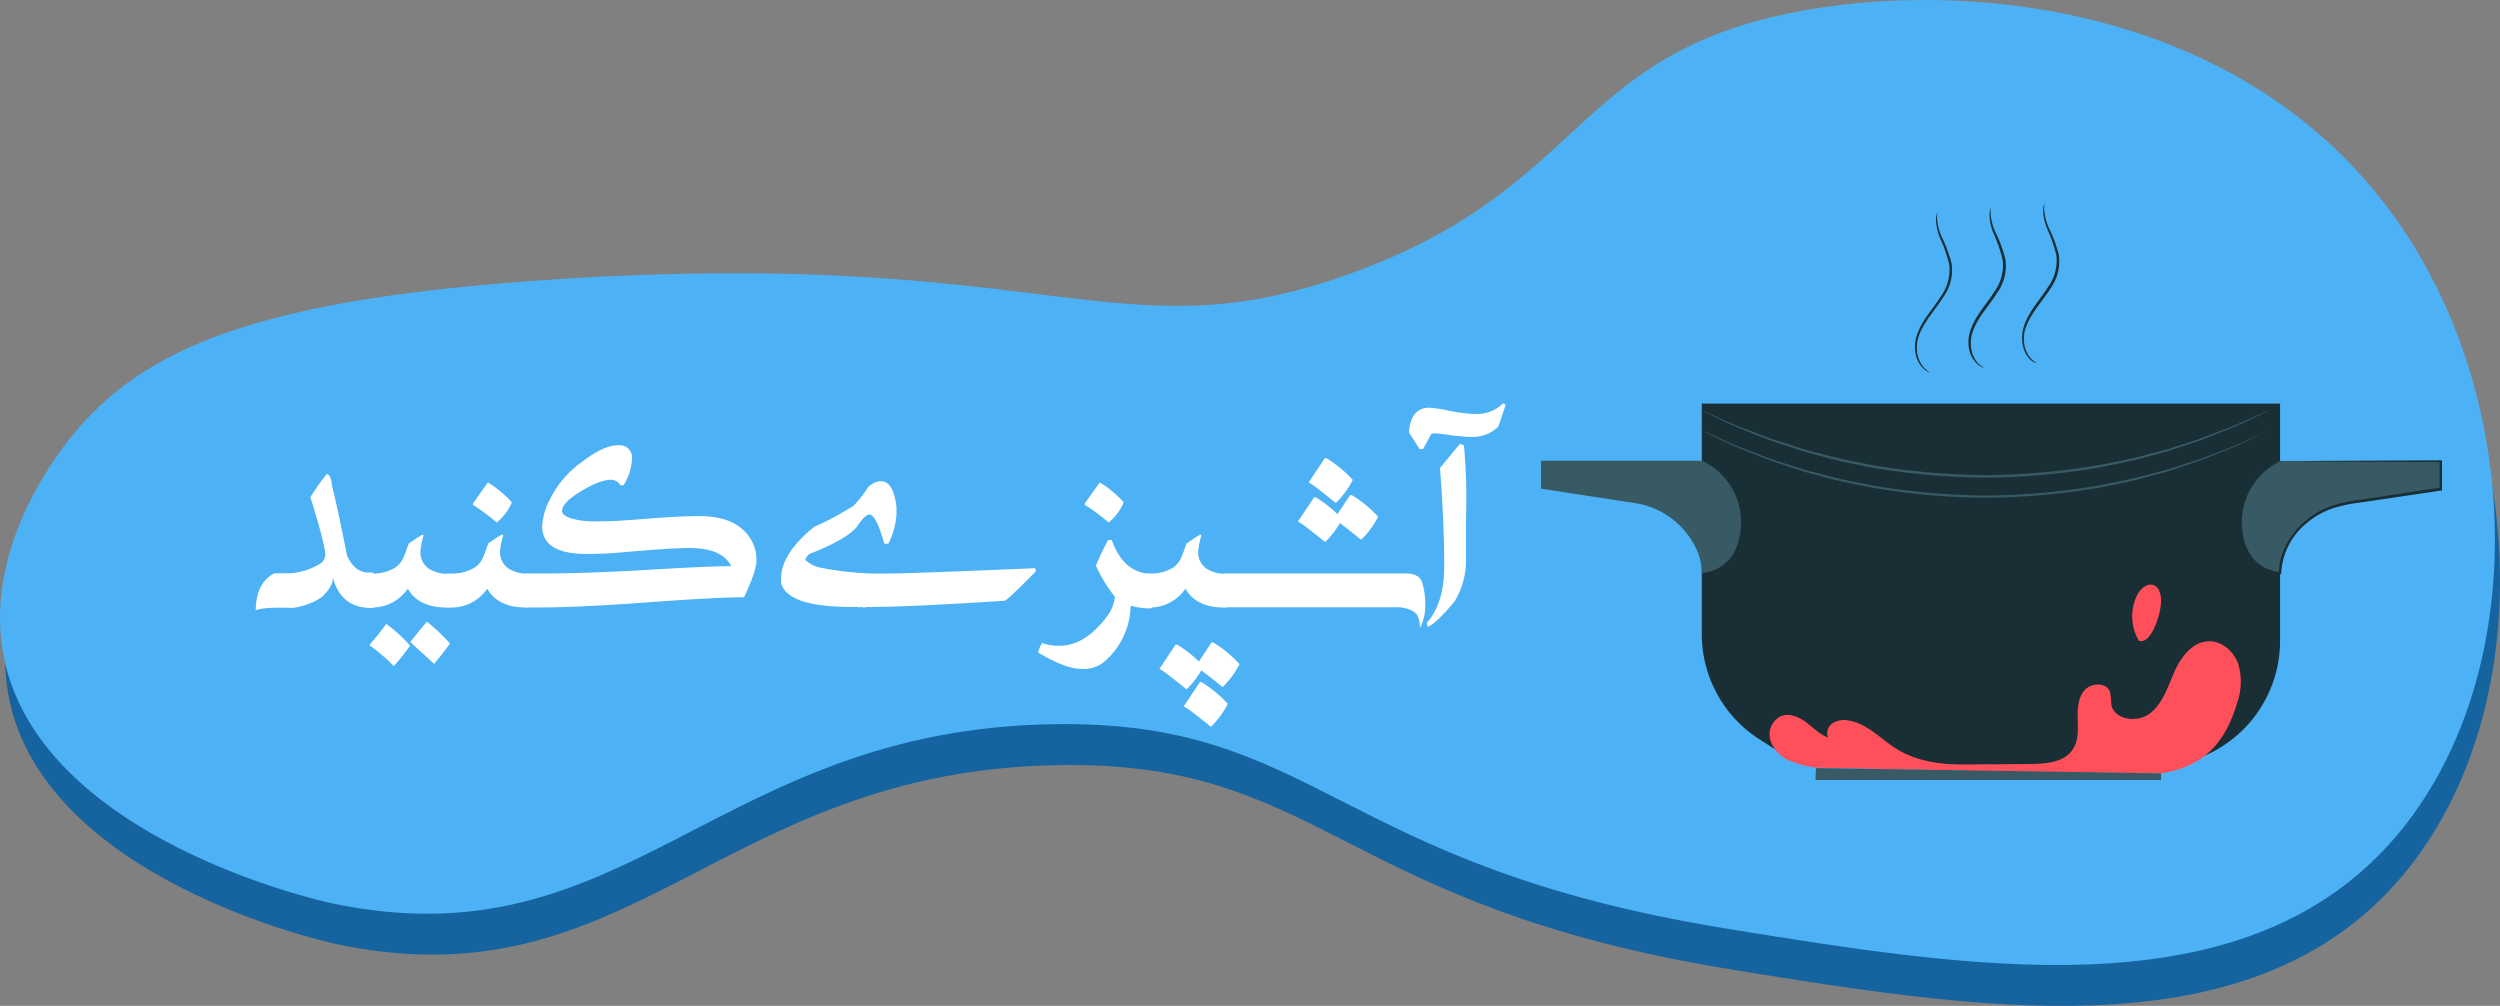 <svg xmlns="http://www.w3.org/2000/svg" width="668.503" height="268.971" viewBox="0 0 668.503 268.971"><rect x="0" y="0" width="668.503" height="268.971" fill="#808080" stroke="none"/><g transform="translate(-0.002 -0.002)"><g transform="translate(0.002 0.002)"><path d="M643.378,69.013C602.861,9.025,525.918,1.887,479.289,11.582c-58.1,12.06-54.7,47.23-117.6,69.738-62.162,22.22-79.159-7.234-211.947,1.367-78.639,5.087-110.322,17.845-129.9,42.389-5.073,6.345-23.41,31.122-17.776,58.8,9.8,48.215,84.177,64.924,87.514,65.635,78.995,16.737,102.336-46.287,192.8-47.859,71.214-1.244,74.4,37.522,180.5,54.7,65.088,10.529,134.238,21.714,175.028-20.511C676.5,195.853,677.945,120.195,643.378,69.013Z" transform="translate(0.365 2.937)" fill="#15649f"/><path d="M642.377,61.013C601.861,1.025,524.918-6.113,478.289,3.582c-58.1,12.06-54.7,47.23-117.6,69.738-62.162,22.22-79.159-7.234-211.947,1.367-78.639,5.087-110.322,17.845-129.9,42.389-5.073,6.345-23.41,31.122-17.776,58.8,9.8,48.215,84.177,64.924,87.514,65.635,78.995,16.737,102.336-46.287,192.8-47.859,71.214-1.244,74.4,37.522,180.5,54.7,65.088,10.529,134.238,21.714,175.027-20.511C675.5,187.853,676.945,112.195,642.377,61.013Z" transform="translate(-0.002 -0.002)" fill="#4db2f5"/><path d="M487.43,78.93v63.447A33.458,33.458,0,0,1,473.418,169.6l0,0a33.406,33.406,0,0,1-19.458,6.235H369.177a33.537,33.537,0,0,1-17.922-5.193l-2.89-1.849a33.433,33.433,0,0,1-15.575-28.237V78.93Z" transform="translate(122.265 28.996)" fill="#1a2e35"/><path d="M344.341,90.1H301.35v7.466l24.8,3.815A21.728,21.728,0,0,1,343,113.934a15.656,15.656,0,0,1,1.367,6.167s8.751-.15,10.242-10.6l.082-.629a18.091,18.091,0,0,0-10.064-18.665Z" transform="translate(110.714 33.1)" fill="#375a64"/><path d="M448.7,90.14h42.991v7.466l-24.8,3.815a21.728,21.728,0,0,0-16.846,12.553,15.89,15.89,0,0,0-1.367,6.167s-8.751-.15-10.242-10.6l-.082-.629a18.1,18.1,0,0,1,10.105-18.665Z" transform="translate(160.992 33.115)" fill="#375a64"/><path d="M448.764,90.18a6.277,6.277,0,0,1-.629.383,19.529,19.529,0,0,0-1.8,1.121,18.473,18.473,0,0,0-5.388,5.866,17.981,17.981,0,0,0-2.174,11.91,13.4,13.4,0,0,0,2.858,6.837,10.474,10.474,0,0,0,7.138,3.583l-.315.314a16.163,16.163,0,0,1,1.8-7.275,20.428,20.428,0,0,1,4.841-6.317,22.371,22.371,0,0,1,7.165-4.307,40.832,40.832,0,0,1,8.437-1.8l21.017-3.213-.287.342V90.153l.315.328-30.958-.137-8.861-.082H449.57a4.867,4.867,0,0,1-.82,0,4.5,4.5,0,0,1,.793,0h2.338l8.833-.1,31.026-.137h.328v8.081h-.287l-20.976,3.118a40.447,40.447,0,0,0-8.3,1.75,21.878,21.878,0,0,0-6.946,4.1,18.364,18.364,0,0,0-6.481,13.072v.342h-.315a10.939,10.939,0,0,1-7.575-3.829,13.783,13.783,0,0,1-2.94-7.138,18.2,18.2,0,0,1,2.379-12.17,17.939,17.939,0,0,1,5.565-5.839,14.85,14.85,0,0,1,1.873-1.053A2.885,2.885,0,0,1,448.764,90.18Z" transform="translate(160.931 33.075)" fill="#1a2e35"/><path d="M484.726,80.16a2.049,2.049,0,0,1-.356.205l-1.067.547-4.1,2.01-3.008,1.367c-1.108.492-2.338.957-3.651,1.5-2.639,1.039-5.593,2.366-9.011,3.4l-5.319,1.764c-1.86.6-3.842,1.053-5.866,1.627-4.1,1.19-8.451,2-13.072,2.954a186.935,186.935,0,0,1-30.589,2.735A186.989,186.989,0,0,1,378.1,95.543c-4.622-.957-9.052-1.764-13.086-2.954-2.024-.561-4.006-1.012-5.852-1.614l-5.333-1.764c-3.419-1.039-6.372-2.366-9.011-3.4-1.367-.533-2.543-1-3.651-1.5l-3.008-1.367-4.1-2.01-1.067-.533a2.05,2.05,0,0,1-.356-.205,1.956,1.956,0,0,1,.4.137l1.094.479,4.13,1.873,3.09,1.367c1.108.465,2.352.916,3.665,1.367,2.653,1,5.606,2.284,9.025,3.3l5.319,1.709c1.86.588,3.829,1.026,5.852,1.573,4.1,1.162,8.437,1.955,13.045,2.885a190.657,190.657,0,0,0,30.479,2.735,188.794,188.794,0,0,0,30.466-2.735c4.608-.93,9.025-1.709,13.045-2.872,2.024-.547,4.007-.985,5.852-1.573l5.319-1.723c3.419-1.012,6.372-2.3,9.025-3.3,1.367-.52,2.557-.971,3.678-1.449l3.008-1.367c1.778-.793,3.186-1.367,4.184-1.887l1.094-.465Z" transform="translate(122.206 29.448)" fill="#375a64"/><path d="M484.8,84a1.518,1.518,0,0,1-.355.205l-1.067.533-4.1,2.01L476.278,88.2c-1.121.492-2.352.957-3.665,1.49-2.639,1.039-5.593,2.366-9.011,3.4l-5.347,1.846c-1.86.6-3.842,1.053-5.866,1.614-4.1,1.19-8.451,2.01-13.072,2.954a186.881,186.881,0,0,1-30.589,2.735,185.43,185.43,0,0,1-30.589-2.735c-4.622-.944-9.039-1.75-13.086-2.94-2.024-.561-3.993-1.012-5.852-1.614l-5.319-1.778c-3.419-1.039-6.386-2.366-9.025-3.391-1.367-.547-2.543-1.012-3.651-1.5l-2.995-1.367-4.1-2.01-1.067-.533c-.232-.123-.356-.191-.342-.205a1.367,1.367,0,0,1,.383.137l1.094.479,4.184,1.873c.916.424,1.914.889,3.022,1.367s2.352.93,3.665,1.449c2.653.985,5.606,2.284,9.025,3.282l5.319,1.723c1.86.588,3.842,1.026,5.852,1.573,4.034,1.162,8.437,1.942,13.059,2.872a190.29,190.29,0,0,0,30.466,2.735,190.22,190.22,0,0,0,30.466-2.735c4.622-.93,9.025-1.723,13.045-2.885,2.024-.547,4.006-.985,5.852-1.573l5.319-1.709c3.419-1.012,6.386-2.311,9.025-3.309,1.367-.52,2.557-.957,3.678-1.436l3.008-1.367,4.184-1.887,1.108-.479A1.733,1.733,0,0,1,484.8,84Z" transform="translate(122.232 30.859)" fill="#375a64"/><path d="M438.464,160.731c11.281-1.764,17.079-7.917,20.361-18.856a16.846,16.846,0,0,0,.26-10.474c-1.2-3.336-4.4-6.126-7.958-5.989-4.294.164-7.357,4.225-9.107,8.2s-3.049,8.355-6.427,11.021-9.722,1.86-10.433-2.379a18.078,18.078,0,0,0-.356-3.35c-.957-2.584-5.046-2.448-6.837-.342s-1.86,5.1-1.778,7.849.178,5.7-1.367,7.972c-2.3,3.4-7.069,3.788-11.172,3.829l-24.23.232s4.184,2.01,14.959,2.01C409.134,160.4,438.464,160.731,438.464,160.731Z" transform="translate(139.397 46.072)" fill="#ff4f5b"/><path d="M403.852,153.115c-8.1.137-16.7.15-23.629-4.1-4.376-2.653-8.04-6.946-13.1-7.726a5.852,5.852,0,0,0-4.212.738,3.2,3.2,0,0,0-1.231,3.842c-2.229-.848-3.952-2.653-5.866-4.1s-4.444-2.5-6.673-1.655a5.47,5.47,0,0,0-2.913,6.331,8.915,8.915,0,0,0,4.9,5.47,26.95,26.95,0,0,0,7.329,2l58.333,1.108C416.787,153.5,403.852,153.115,403.852,153.115Z" transform="translate(127.135 51.363)" fill="#ff4f5b"/><path d="M355.03,153.4l.123-3.2,92.272,1.422V153.4Z" transform="translate(130.436 55.181)" fill="#375a64"/><path d="M418.777,129.371a12.8,12.8,0,0,1-.506-12.2c.834-1.655,2.557-3.282,4.307-2.735s2.133,2.735,2.092,4.485c-.1,3.829-2.858,11.527-5.893,10.42" transform="translate(153.191 42.003)" fill="#ff4f5b"/><path d="M380.414,41.59c.082,0-.082.67,0,1.846a14.756,14.756,0,0,0,1.3,4.786,35.8,35.8,0,0,1,2.584,7.083,12.5,12.5,0,0,1-2.27,8.915c-1.75,2.735-3.829,5.128-5.2,7.548a14.714,14.714,0,0,0-1.545,3.583,9.245,9.245,0,0,0-.232,3.364,7.48,7.48,0,0,0,1.969,4.458,18.018,18.018,0,0,0,1.449,1.121,1.873,1.873,0,0,1-.465-.164,5.139,5.139,0,0,1-1.176-.766,7.425,7.425,0,0,1-2.256-4.54,9.669,9.669,0,0,1,.164-3.569,15.477,15.477,0,0,1,1.545-3.774c1.367-2.516,3.473-4.868,5.169-7.589a12.019,12.019,0,0,0,2.188-8.437,37.871,37.871,0,0,0-2.42-7,13.935,13.935,0,0,1-1.107-4.977,6.211,6.211,0,0,1,.164-1.367C380.346,41.74,380.387,41.59,380.414,41.59Z" transform="translate(137.582 15.278)" fill="#1a2e35"/><path d="M390.891,40.71c.082,0-.082.67,0,1.846a14.755,14.755,0,0,0,1.367,4.786,34.953,34.953,0,0,1,2.584,7.083,12.416,12.416,0,0,1-2.215,8.915c-1.75,2.8-3.842,5.128-5.21,7.548a15.34,15.34,0,0,0-1.545,3.6,9.461,9.461,0,0,0-.232,3.35,7.4,7.4,0,0,0,1.955,4.417c.834.807,1.477,1.053,1.436,1.121a1.368,1.368,0,0,1-.465-.164,5.155,5.155,0,0,1-1.162-.752,7.439,7.439,0,0,1-2.379-4.553,9.409,9.409,0,0,1,.178-3.569,15.041,15.041,0,0,1,1.531-3.774c1.367-2.516,3.473-4.868,5.169-7.589a11.952,11.952,0,0,0,2.188-8.437,38.944,38.944,0,0,0-2.407-7,13.674,13.674,0,0,1-1.107-4.977,6.372,6.372,0,0,1,.15-1.367,1.887,1.887,0,0,1,.164-.479Z" transform="translate(141.422 14.954)" fill="#1a2e35"/><path d="M401.364,39.83c.082,0-.1.67,0,1.846a15.11,15.11,0,0,0,1.3,4.786,36.085,36.085,0,0,1,2.6,7.083,12.553,12.553,0,0,1-2.215,8.929c-1.75,2.735-3.829,5.114-5.21,7.534a14.727,14.727,0,0,0-1.627,3.6,9.2,9.2,0,0,0-.246,3.35,7.48,7.48,0,0,0,1.955,4.417c.834.807,1.477,1.053,1.367,1.121a1.367,1.367,0,0,1-.451-.164,4.9,4.9,0,0,1-1.176-.752,7.425,7.425,0,0,1-2.133-4.594,9.679,9.679,0,0,1,.164-3.569,14.657,14.657,0,0,1,1.545-3.774c1.367-2.516,3.459-4.868,5.169-7.589a11.937,11.937,0,0,0,2.174-8.437,37.264,37.264,0,0,0-2.407-7,13.578,13.578,0,0,1-1.108-4.977,6.368,6.368,0,0,1,.15-1.367A2.283,2.283,0,0,1,401.364,39.83Z" transform="translate(145.279 14.631)" fill="#1a2e35"/><path d="M68.99,92.71c.752,0,1.244,1.094,1.449,3.268q1.272,4.868,3.993,18.528c1.367,3.036,3.268,4.54,5.811,4.54h.916a.342.342,0,0,1,.356.369v8.71a.328.328,0,0,1-.356.369H80.79q-6.659,0-9.257-5.634a5.729,5.729,0,0,1-.725-2.174h-.191c0,1.367-.971,2.995-2.9,4.9a18.227,18.227,0,0,1-7.808,2.913c-5.114-.178-8.423,0-9.9.629q.082-7.343,4.991-9.9h4.677a18.378,18.378,0,0,0,7.863-2.735,3.391,3.391,0,0,0,1.08-2q0-2.817-3.993-15.616A62.382,62.382,0,0,1,68.99,92.71Z" transform="translate(18.371 34.059)" fill="#fff"/><path d="M94.4,124.057h-.588c-5.032,0-8.492-1.641-10.406-4.95h-.137a11.459,11.459,0,0,1-9.49,4.95h-.629a2.735,2.735,0,0,1-2.407-1.449,6.523,6.523,0,0,1,0-6.181,2.735,2.735,0,0,1,2.407-1.449h.629a11.623,11.623,0,0,0,6.181-1.6,6.14,6.14,0,0,0,2.366-3.036l.356-.861.328-.9a16.562,16.562,0,0,1,.629-1.682l.82-.547.861-.588c.67-.451,1.367-.861,1.955-1.231l.315.273a18.1,18.1,0,0,0-.861,4.184,5.292,5.292,0,0,0,2.229,4.676,9.2,9.2,0,0,0,4.854,1.367h.547ZM77.59,128.419a40.652,40.652,0,0,1,6.358,5.811,47.451,47.451,0,0,1-4.362,5.47,47.271,47.271,0,0,0-6.358-5.47v-.342a67.5,67.5,0,0,0,4.362-5.47Zm10.939-.547a55.818,55.818,0,0,1,6.1,5.77,64.91,64.91,0,0,1-4.1,5.264v.178h-.178l-6.358-5.811q3.965-4.936,4.5-5.442Z" transform="translate(25.701 38.402)" fill="#fff"/><path d="M109.935,127.8h-.6c-5.018,0-8.478-1.641-10.392-4.95H98.8a11.459,11.459,0,0,1-9.49,4.95h-.629a2.735,2.735,0,0,1-2.407-1.449,6.523,6.523,0,0,1,0-6.181,2.735,2.735,0,0,1,2.407-1.449h.629a11.623,11.623,0,0,0,6.181-1.6,6.14,6.14,0,0,0,2.407-3.09l.356-.861.328-.9a16.564,16.564,0,0,1,.629-1.682l.82-.547.861-.588c.67-.451,1.367-.861,1.955-1.231l.314.273a18.105,18.105,0,0,0-.861,4.184,5.292,5.292,0,0,0,2.229,4.676,9.2,9.2,0,0,0,4.854,1.367h.547ZM95.044,100.329a51.963,51.963,0,0,1,6.345,4.731A13.564,13.564,0,0,0,105.4,99.8V99.6a29.4,29.4,0,0,0-6.358-5.265l-3.993,5.634Z" transform="translate(31.41 34.658)" fill="#fff"/><path d="M128.825,97.8a3.145,3.145,0,0,0-2.448-1.5q-3.036,0-8.081,3.036t-5.128,5.278c0,.807.793,1.477,2.407,2a19.718,19.718,0,0,0,6.167.807c2.366,0,4.882,0,7.534-.219,1.7-.1,4.02-.26,6.946-.506q9.052-.684,13.578-.67c4.991,0,8.779,1.094,11.349,3.309a10.762,10.762,0,0,1,4.006,8.628q0,2.735-3.323,9.763-7.261,0-25.83,1.367t-29.235,1.367h-2.543A2.653,2.653,0,0,1,101.819,129a6.523,6.523,0,0,1,0-6.181,2.735,2.735,0,0,1,2.407-1.449h3.036q8.2,0,16.258-.356,5.47-.191,12.977-.643,15.588-.943,21.878-.957c-1.545-3.227-5.278-4.854-11.213-4.854-2.735,0-7.275.26-13.483.779l-7.042.588c-2.571.15-4.868.219-6.837.219q-11.951,0-11.951-7.4a17.531,17.531,0,0,1,2.051-7.124,26.856,26.856,0,0,1,8.4-9.941q5.948-4.594,9.8-4.594a3.35,3.35,0,0,1,3.774,3.815,14.5,14.5,0,0,1-2.229,6.837Z" transform="translate(37.12 31.982)" fill="#fff"/><path d="M179.254,94.11h.178q3.446,0,4.184,7.083v1.819a20.621,20.621,0,0,1-2.188,7.808h-1.08q-2.188-7.822-3.993-7.808c-.793,0-1.942,1.149-3.46,3.446q-3.077,3.4-12.525,7.083c-.725.6-1.094,1.149-1.094,1.641a8.382,8.382,0,0,0,3.815,2,82.386,82.386,0,0,0,17.065,1.627q6.536,0,40.5-1.449l.178.356v.547q-7.712,7.822-8.355,7.808-25.379,1.641-35.047,1.641h-.356c-.123,0-.191,0-.191.178a1.367,1.367,0,0,0-.533-.178l-1.641.178a1.367,1.367,0,0,0-.547-.178c-.123,0-.178,0-.178.178l-.916-.178h-1.627q-15.151,0-18.159-5.087a3.611,3.611,0,0,1-.547-1.819v-.547q0-6.837,8.9-13.975a78.246,78.246,0,0,0,10.529-5.634,32.5,32.5,0,0,0,3.815-4.909,5.21,5.21,0,0,1,3.268-1.627Z" transform="translate(56.114 34.574)" fill="#fff"/><path d="M222.67,109.682q3.254,9.08,10.707,9.08v8.9a.328.328,0,0,1-.355.369h-.547a20.346,20.346,0,0,1-4.731-.725,20.128,20.128,0,0,1-6.536,14.522,8.341,8.341,0,0,1-5.47,2.366h-1.272c-2.735,0-6.564-1.449-11.445-4.362a6.441,6.441,0,0,1,1.094-2.543,13.2,13.2,0,0,0,3.815.725h.9q6.728,0,12.717-7.986a11.089,11.089,0,0,0,2-5.087,38.809,38.809,0,0,1-5.087-8.355,74.223,74.223,0,0,1,3.268-6.837Zm-7.179-9.353a52.714,52.714,0,0,1,6.358,4.731,13.51,13.51,0,0,0,3.993-5.265V99.6a28.715,28.715,0,0,0-6.358-5.265l-3.993,5.634Z" transform="translate(74.587 34.658)" fill="#fff"/><path d="M246.465,124.057h-.588c-5.032,0-8.492-1.641-10.406-4.95h-.137a11.445,11.445,0,0,1-9.49,4.95h-.629a2.735,2.735,0,0,1-2.407-1.449,6.522,6.522,0,0,1,0-6.181,2.735,2.735,0,0,1,2.407-1.449h.629a11.623,11.623,0,0,0,6.181-1.545,6.14,6.14,0,0,0,2.407-3.09l.355-.861.328-.9a16.556,16.556,0,0,1,.629-1.682l.82-.547.861-.588c.67-.451,1.367-.861,1.955-1.231l.315.273a18.1,18.1,0,0,0-.862,4.184,5.292,5.292,0,0,0,2.229,4.677,9.2,9.2,0,0,0,4.854,1.367h.547ZM235.7,145.935a22.548,22.548,0,0,0,4.54-6.167,31.192,31.192,0,0,0-7.083-5.811h-.369l-4.348,6.536q.533-.041,7.22,5.4Zm6.5,10.037a22.59,22.59,0,0,0,4.54-6.181,32.257,32.257,0,0,0-7.083-5.811h-.369l-4.362,6.55q.554-.062,7.275,5.4Zm3.131-10.625a22.547,22.547,0,0,0,4.54-6.167,31.449,31.449,0,0,0-7.083-5.811h-.369l-4.348,6.536c.328-.041,2.776,1.764,7.261,5.4Z" transform="translate(81.572 38.402)" fill="#fff"/><path d="M240.267,120.425H288.4c2.543,0,4.1.752,4.622,2.42a19.294,19.294,0,0,1,.821,5.948,13.182,13.182,0,0,1-1.272,5.976h-.178c0-2.119-.588-3.528-1.778-4.239a9.162,9.162,0,0,0-4.759-1.067H240.267c-1.819-.424-2.735-1.791-2.735-4.1V124.09a3.487,3.487,0,0,1,2.735-3.665Zm23.889-20.388h.369a31.874,31.874,0,0,1,7.083,5.811,22.59,22.59,0,0,1-4.54,6.181q-6.728-5.47-7.275-5.47Zm2.858-10.447h.369a32.257,32.257,0,0,1,7.083,5.811,22.589,22.589,0,0,1-4.54,6.181q-6.728-5.47-7.275-5.47Zm6.769,9.859h.369a31.451,31.451,0,0,1,7.083,5.811,22.33,22.33,0,0,1-4.553,6.167q-6.7-5.47-7.261-5.47Z" transform="translate(87.264 32.913)" fill="#fff"/><path d="M278.392,91.122l-2.872-4.485q.52-6.577,5.47-6.591a36.333,36.333,0,0,1,5.47.861c1.367.246,2.475.424,3.4.547a28.838,28.838,0,0,0,3.774.273,9.941,9.941,0,0,0,7.083-2.858l.684.41-1.983,5.852a9.873,9.873,0,0,1-6.987,2.735,28.961,28.961,0,0,1-3.172-.191,19.307,19.307,0,0,1-2.735-.315c-2.243-.3-3.569-.451-3.993-.451s-.957,0-1.053.219l-2.174,3.952Zm10.843-1.49a1.955,1.955,0,0,0,1,.451,156.611,156.611,0,0,1,.547,19.431v12.17a21.181,21.181,0,0,1-3.09,10.215c-3.419,4.1-5.812,6.29-7.165,6.714v-.219a1.9,1.9,0,0,1-.191-.861q4.636-5.128,4.636-15.219,0-11.254-1.135-26.145Z" transform="translate(101.224 28.974)" fill="#fff"/></g></g></svg>